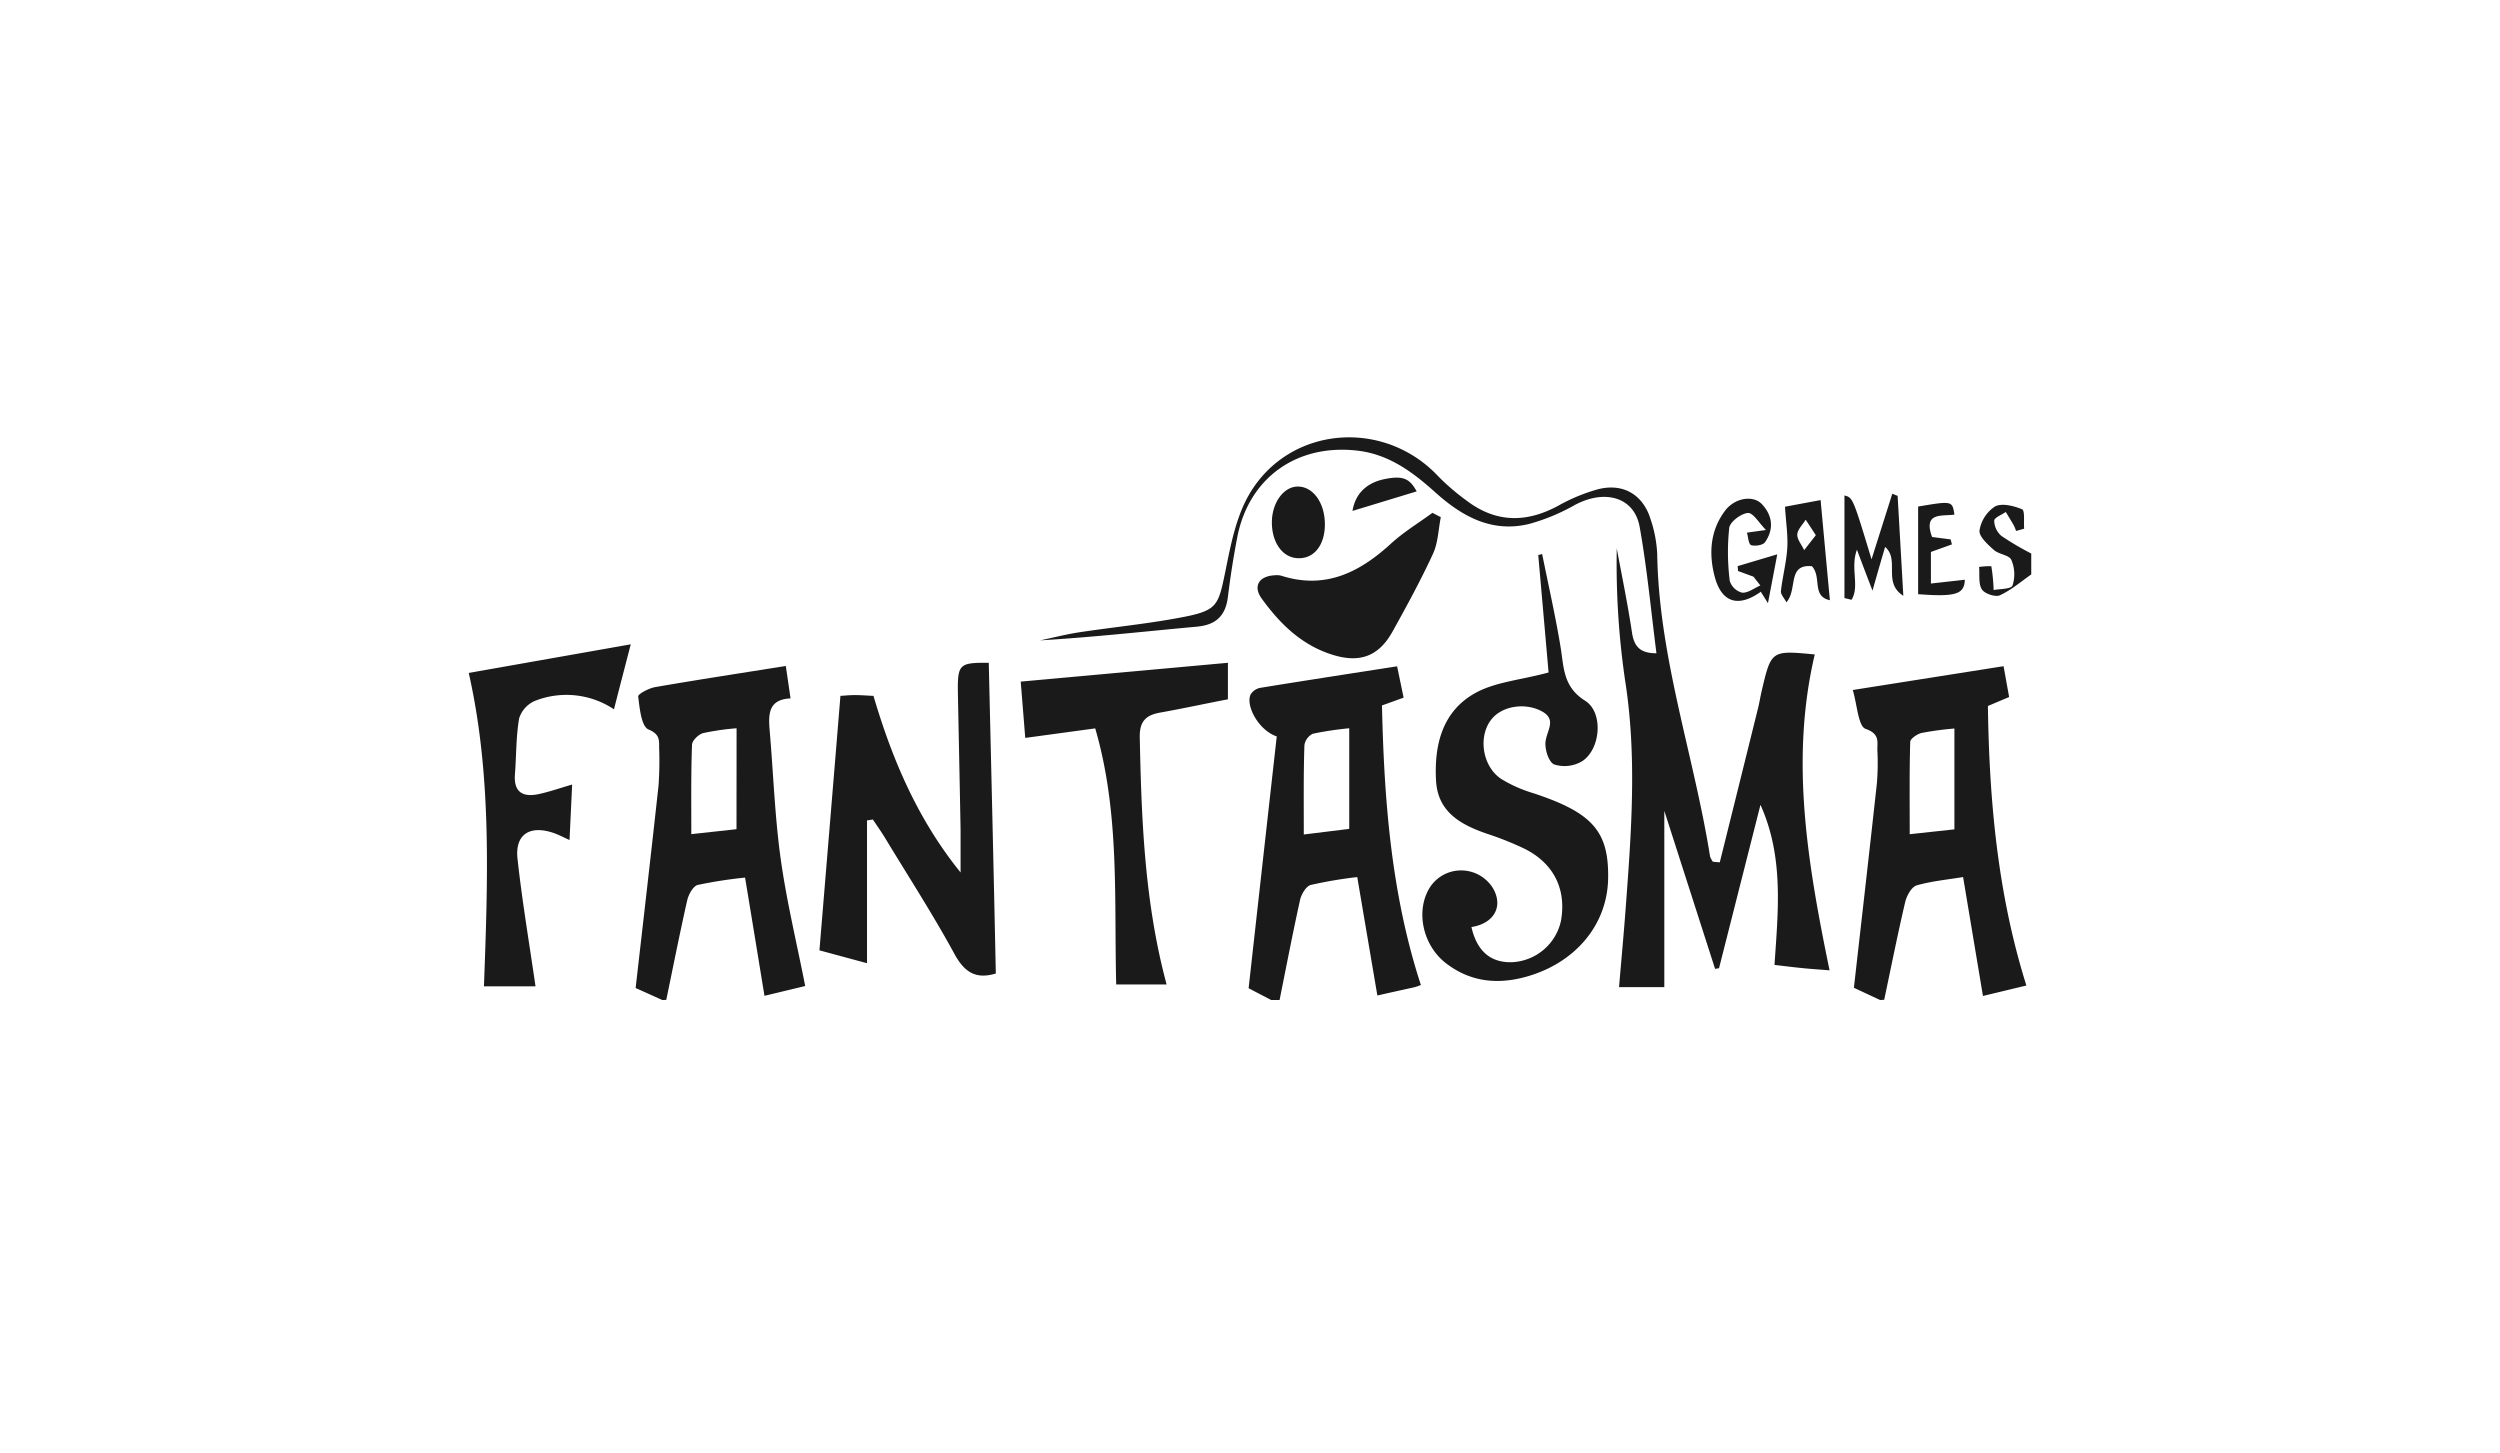 <svg xmlns="http://www.w3.org/2000/svg" fill="none" viewBox="0 0 160 93">
  <g fill="#1A1A1A" clip-path="url(#clip0)">
    <path d="M42.384 64c-.642-.288-1.282-.58-1.704-.767.5-4.379 1-8.678 1.468-12.977.054-.8.067-1.602.037-2.403 0-.513.035-.865-.685-1.17-.454-.192-.564-1.359-.656-2.106-.019-.163.688-.534 1.097-.604 2.722-.472 5.456-.889 8.35-1.35.105.712.197 1.334.304 2.074-1.381.067-1.422.95-1.344 1.962.24 2.74.328 5.501.702 8.225.373 2.723 1.024 5.388 1.58 8.221l-2.607.628c-.411-2.513-.806-4.945-1.242-7.567a28.3 28.3 0 00-3.026.47c-.298.074-.589.608-.675.977-.48 2.12-.9 4.253-1.343 6.382l-.256.005zm4.757-17.391c-.723.055-1.441.16-2.15.312-.29.086-.69.473-.701.734-.07 1.848-.046 3.699-.046 5.73l2.892-.317.005-6.46zM120.325 64l-1.675-.782c.497-4.409.995-8.721 1.465-13.034.062-.71.075-1.424.038-2.136-.022-.555.188-1.068-.753-1.4-.47-.16-.537-1.516-.822-2.488l9.651-1.524c.129.718.236 1.319.355 1.973l-1.358.574c.084 6.01.616 12.016 2.462 17.89l-2.779.668-1.271-7.61c-1.075.176-2.053.267-2.973.534-.33.101-.639.665-.733 1.068-.487 2.075-.901 4.168-1.344 6.254l-.263.013zm4.757-17.375a20.49 20.49 0 00-2.097.283c-.282.067-.725.366-.731.569-.056 1.925-.032 3.855-.032 5.912l2.86-.31v-6.454zM81.355 64l-1.444-.753c.61-5.472 1.21-10.844 1.801-16.115-1.177-.4-2.01-1.994-1.669-2.691a.931.931 0 01.62-.42c2.866-.467 5.734-.907 8.752-1.377l.416 2.005-1.384.5c.135 6.066.591 12.069 2.489 17.89a3.047 3.047 0 01-.393.139c-.736.165-1.475.325-2.392.534l-1.287-7.579a27.266 27.266 0 00-2.978.505c-.3.083-.602.596-.682.959-.473 2.136-.882 4.272-1.312 6.408L81.355 64zm2.088-10.593l2.908-.358v-6.44c-.783.074-1.56.19-2.33.35a.979.979 0 00-.538.731c-.062 1.81-.04 3.624-.04 5.717zM130 36.764c-.664.462-1.287 1.006-2.01 1.335-.282.13-.981-.104-1.151-.38-.231-.373-.134-.945-.177-1.433.259-.039.521-.055.782-.048.084.504.133 1.013.148 1.524.341-.072 1.115-.05 1.209-.29a2.325 2.325 0 00-.078-1.643c-.139-.31-.806-.35-1.12-.635-.39-.35-.962-.866-.914-1.242a2.256 2.256 0 01.992-1.538c.438-.232 1.206-.04 1.733.181.188.08.097.802.132 1.242l-.516.144a3.239 3.239 0 00-.145-.355c-.167-.29-.344-.574-.516-.86-.269.185-.737.366-.739.556a1.322 1.322 0 00.457.974c.614.415 1.253.792 1.913 1.13v1.338z"/>
    <path d="M110.066 55.19c.822-3.305 1.643-6.612 2.462-9.92.083-.344.137-.696.218-1.04.612-2.612.612-2.612 3.399-2.345-1.591 6.758-.454 13.397.946 20.216-.585-.048-1.131-.082-1.677-.136-.545-.053-1.142-.128-1.846-.21.231-3.472.605-6.906-.898-10.246l-2.652 10.456-.253.043-3.249-10.115v11.282h-2.897c.145-1.722.309-3.471.438-5.231.357-4.788.706-9.568-.046-14.366a51.64 51.64 0 01-.538-8.48c.334 1.791.705 3.583.973 5.377.135.9.516 1.335 1.567 1.335-.352-2.74-.599-5.434-1.075-8.088-.341-1.906-2.22-2.432-4.147-1.404-.924.526-1.91.935-2.937 1.217-2.368.572-4.268-.475-5.964-1.997-1.44-1.295-2.957-2.446-4.975-2.692-3.889-.47-6.988 1.717-7.73 5.538a55.861 55.861 0 00-.599 3.819c-.15 1.201-.752 1.792-1.991 1.904-3.33.304-6.655.678-10.025.876.833-.174 1.661-.388 2.5-.516 2.252-.342 4.53-.555 6.762-.998 2.077-.412 2.15-.77 2.577-2.83.35-1.72.688-3.555 1.559-5.032 2.574-4.363 8.6-4.827 12.072-1.132.562.57 1.17 1.093 1.82 1.562 1.881 1.434 3.84 1.437 5.888.318a11.48 11.48 0 012.46-1.025c1.631-.449 2.942.299 3.432 1.909.243.716.385 1.462.422 2.216.104 6.63 2.351 12.887 3.381 19.354.042.123.104.238.182.342l.441.04z"/>
    <path d="M94.172 59.332c.355 1.554 1.236 2.291 2.604 2.249a3.382 3.382 0 002.016-.797c.565-.479.955-1.13 1.11-1.852.36-2.027-.463-3.688-2.352-4.622a19.806 19.806 0 00-2.36-.943c-1.698-.58-3.18-1.396-3.284-3.415-.124-2.294.411-4.467 2.57-5.629 1.273-.686 2.851-.801 4.633-1.284-.199-2.275-.43-4.895-.661-7.517l.25-.064c.4 1.99.854 3.97 1.182 5.973.21 1.298.161 2.534 1.564 3.413 1.18.737 1.011 3.065-.164 3.86a2.195 2.195 0 01-1.816.22c-.36-.158-.635-1.044-.538-1.538.126-.727.715-1.391-.33-1.904-1.046-.513-2.42-.288-3.094.497-.924 1.068-.67 3.057.589 3.882a8.72 8.72 0 002.072.913c3.762 1.245 4.813 2.436 4.757 5.464-.057 2.966-2.113 5.41-5.27 6.28-1.834.505-3.55.318-5.088-.855-1.537-1.172-1.986-3.423-1.03-4.9a2.374 2.374 0 012.046-1.055 2.39 2.39 0 011.986 1.162c.648 1.138.07 2.227-1.392 2.462zM63.732 62.304c-1.255.38-1.994-.056-2.64-1.239-1.38-2.536-2.956-4.972-4.453-7.444-.242-.4-.516-.783-.774-1.172l-.376.058v9.138l-3.045-.823c.454-5.498.898-10.83 1.344-16.288.113 0 .5-.045.89-.048.39-.003.806.032 1.225.05 1.199 4.08 2.835 7.913 5.574 11.301v-2.724c-.051-2.889-.115-5.778-.17-8.667-.034-1.955.06-2.04 1.974-2.027.153 6.6.314 13.2.451 19.885zM65.326 43.623l13.26-1.204v2.337c-1.4.267-2.865.587-4.343.851-.932.166-1.32.577-1.298 1.603.11 5.279.306 10.544 1.717 15.794h-3.225c-.14-5.487.237-10.967-1.343-16.387l-4.478.609-.29-3.602zM30 43.068l10.369-1.832c-.39 1.5-.715 2.748-1.075 4.16a5.484 5.484 0 00-5.04-.547 1.805 1.805 0 00-1.029 1.127c-.202 1.172-.177 2.384-.269 3.578-.091 1.194.554 1.49 1.583 1.255.645-.144 1.272-.363 2.078-.598l-.167 3.551c-.376-.17-.677-.33-.994-.443-1.532-.534-2.505.067-2.336 1.634.296 2.718.756 5.42 1.153 8.174h-3.3c.245-6.75.513-13.482-.973-20.059zM92.212 33.1c-.158.788-.174 1.637-.502 2.347-.782 1.693-1.68 3.338-2.586 4.97-.878 1.58-2.085 2.037-3.837 1.49-1.973-.612-3.374-1.984-4.535-3.595-.583-.8-.174-1.45.844-1.495a1.18 1.18 0 01.4.027c2.823.902 5.021-.211 7.042-2.067.807-.734 1.755-1.308 2.637-1.955l.537.278zM118.844 35.183c-.438 1.18.19 2.334-.347 3.204l-.452-.112v-6.566c.538.142.538.142 1.734 4.088.497-1.575.914-2.886 1.328-4.2l.341.139.365 6.395c-1.343-.855-.207-2.297-1.166-3.127-.239.814-.47 1.602-.806 2.796-.39-1.004-.648-1.69-.997-2.617zM113.022 33.92c-.44-.443-.819-1.11-1.153-1.09-.44.032-1.147.567-1.198.954a14.803 14.803 0 00.032 3.386 1.116 1.116 0 00.788.76c.373.033.779-.29 1.171-.461l-.438-.561-.989-.363-.024-.313 2.534-.755-.596 3.126-.457-.731c-1.435 1.028-2.521.702-2.957-.988-.381-1.469-.282-2.937.672-4.203.616-.817 1.79-1.015 2.355-.414.688.732.779 1.602.199 2.435-.135.193-.635.267-.887.187-.167-.059-.191-.518-.269-.8l1.217-.17zM83.112 35.725c-.994 0-1.71-.964-1.712-2.286 0-1.276.766-2.32 1.69-2.299.979.022 1.715 1.082 1.702 2.452-.01 1.29-.683 2.152-1.68 2.133zM117.113 38.414c-1.183-.251-.505-1.474-1.15-2.176-1.597-.152-.901 1.482-1.632 2.31-.142-.268-.373-.51-.352-.716.102-.924.35-1.835.406-2.758.051-.802-.083-1.627-.145-2.644l2.279-.425c.196 2.137.384 4.16.594 6.409zm-.9-4.16l-.648-.994c-.194.318-.524.628-.538.951-.013.323.288.66.438.999l.748-.956zM123.652 34.368l1.188.153.083.32-1.344.483v2.022l2.169-.243c-.027.932-.591 1.108-2.988.924v-5.608c2.185-.368 2.185-.368 2.324.516-.795.114-2.018-.18-1.432 1.433zM86.558 32.7c.188-1.122.916-1.822 2.12-2.051 1.124-.214 1.543-.019 1.99.8l-4.11 1.25z"/>
  </g>
  <defs>
    <clipPath id="clip0">
      <path fill="#fff" d="M0 0h100v36H0z" transform="translate(30 28)"/>
    </clipPath>
  </defs>
</svg>
